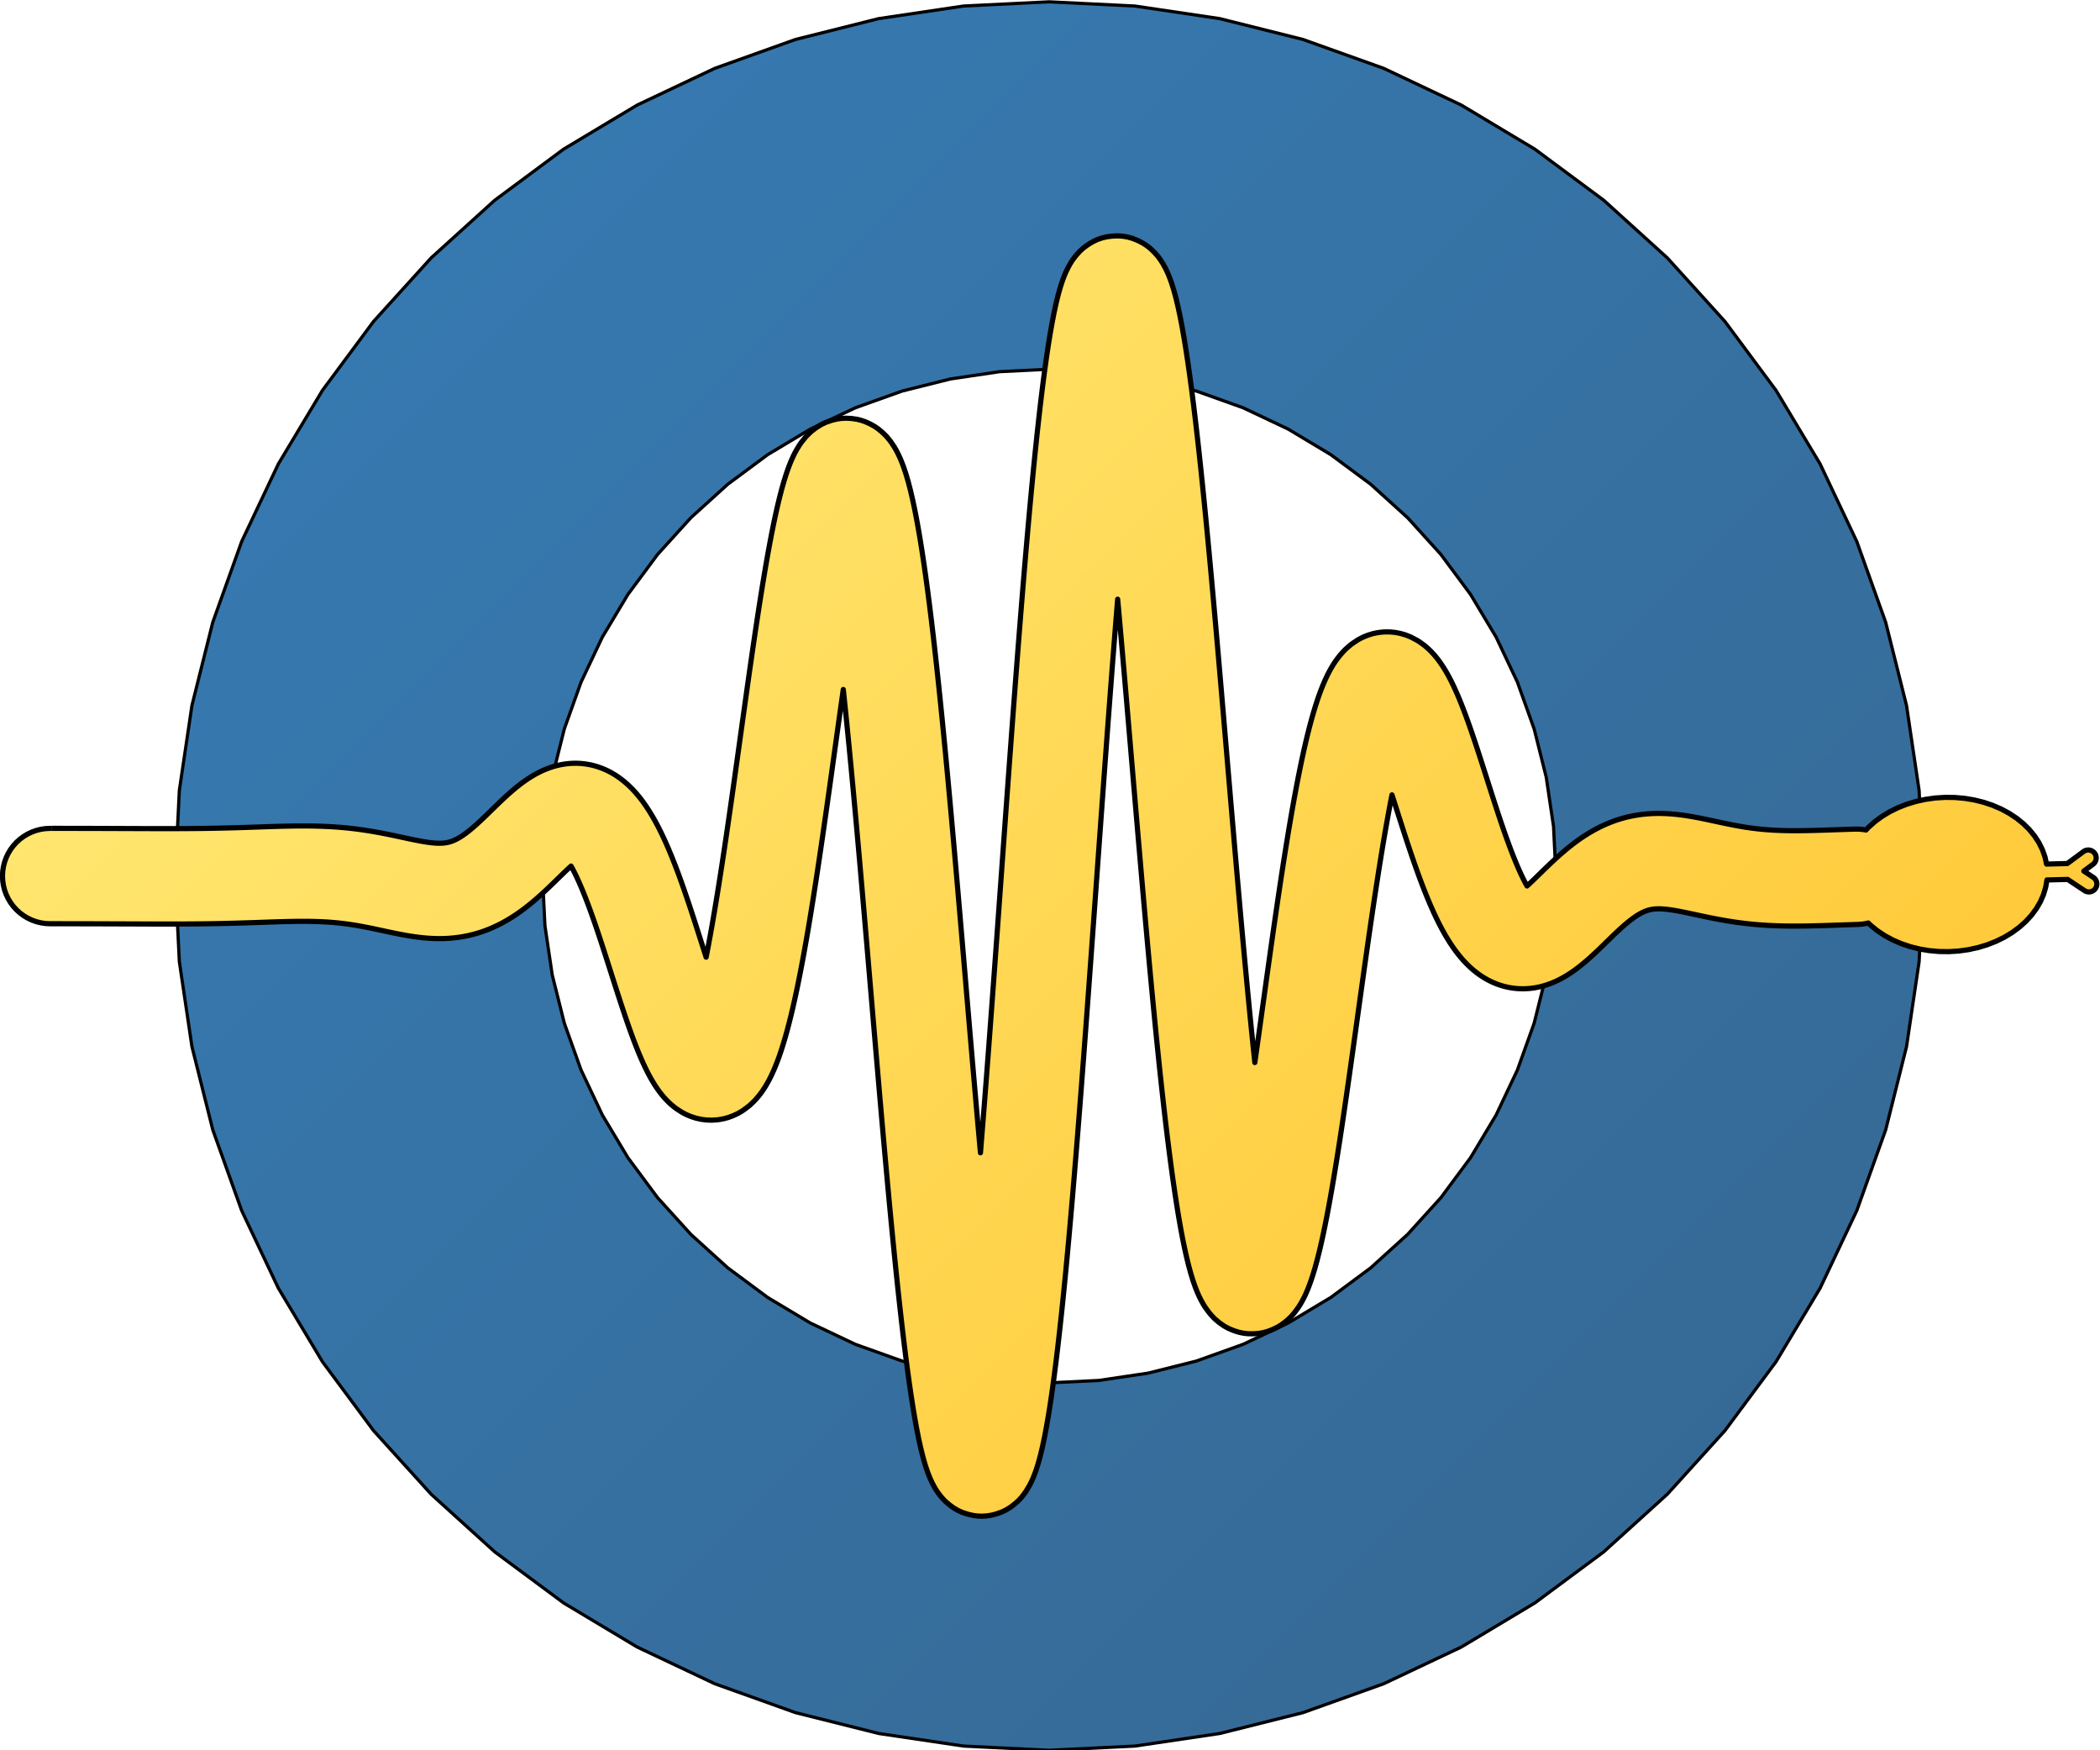 <?xml version="1.0" encoding="UTF-8" standalone="no"?>
<!-- Created with matplotlib (https://matplotlib.org/) -->

<svg
   xmlns:dc="http://purl.org/dc/elements/1.1/"
   xmlns:cc="http://creativecommons.org/ns#"
   xmlns:rdf="http://www.w3.org/1999/02/22-rdf-syntax-ns#"
   xmlns:svg="http://www.w3.org/2000/svg"
   xmlns="http://www.w3.org/2000/svg"
   xmlns:xlink="http://www.w3.org/1999/xlink"
   xmlns:sodipodi="http://sodipodi.sourceforge.net/DTD/sodipodi-0.dtd"
   xmlns:inkscape="http://www.inkscape.org/namespaces/inkscape"
   height="210"
   version="1.1"
   viewBox="0 0 189 157.5"
   width="252"
   id="svg22"
   sodipodi:docname="pymedphys.svg"
   inkscape:version="0.92.4 (5da689c313, 2019-01-14)"
   inkscape:export-filename="/home/simon/git/pymedphys/docs/logos/pymedphys.png"
   inkscape:export-xdpi="82"
   inkscape:export-ydpi="82">
  <sodipodi:namedview
     pagecolor="#ffffff"
     bordercolor="#666666"
     borderopacity="1"
     objecttolerance="10"
     gridtolerance="10"
     guidetolerance="10"
     inkscape:pageopacity="0"
     inkscape:pageshadow="2"
     inkscape:window-width="1850"
     inkscape:window-height="1016"
     id="namedview24"
     showgrid="false"
     inkscape:zoom="1.8101934"
     inkscape:cx="-4.2978447"
     inkscape:cy="98.256307"
     inkscape:window-x="1990"
     inkscape:window-y="27"
     inkscape:window-maximized="1"
     inkscape:current-layer="svg22"
     fit-margin-top="0"
     fit-margin-left="0"
     fit-margin-right="0"
     fit-margin-bottom="0"
     units="px" />
  <defs
     id="defs4"
     style="stroke-linecap:butt;stroke-linejoin:round">
    <style
       type="text/css"
       id="style2">
*{stroke-linecap:butt;stroke-linejoin:round;}
  </style>
    <linearGradient
       inkscape:collect="always"
       xlink:href="#PythonYellow"
       id="linearGradient4831"
       x1="166.653"
       y1="166.851"
       x2="552.951"
       y2="553.149"
       gradientUnits="userSpaceOnUse" />
    <linearGradient
       inkscape:collect="always"
       id="PythonYellow">
      <stop
         style="stop-color:#ffe873;stop-opacity:1"
         offset="0"
         id="stop4825" />
      <stop
         style="stop-color:#ffc836;stop-opacity:1"
         offset="1"
         id="stop4827" />
    </linearGradient>
    <clipPath
       id="pdb687ec1ed-3"
       style="stroke-linecap:butt;stroke-linejoin:round">
      <rect
         height="720"
         width="720"
         x="0"
         y="0"
         id="rect17-6"
         style="stroke-linecap:butt;stroke-linejoin:round" />
    </clipPath>
    <linearGradient
       inkscape:collect="always"
       xlink:href="#PythonBlue"
       id="linearGradient34"
       x1="166.653"
       y1="166.851"
       x2="552.951"
       y2="553.149"
       gradientUnits="userSpaceOnUse" />
    <linearGradient
       inkscape:collect="always"
       id="PythonBlue">
      <stop
         style="stop-color:#3679b0;stop-opacity:1"
         offset="0"
         id="stop28" />
      <stop
         style="stop-color:#366a96;stop-opacity:1"
         offset="1"
         id="stop30" />
    </linearGradient>
    <clipPath
       id="clipPath854"
       style="stroke-linecap:butt;stroke-linejoin:round">
      <rect
         height="720"
         width="720"
         x="0"
         y="0"
         id="rect852"
         style="stroke-linecap:butt;stroke-linejoin:round" />
    </clipPath>
  </defs>
  <defs
     id="defs20">
    <clipPath
       id="pdb687ec1ed"
       style="stroke-linecap:butt;stroke-linejoin:round">
      <rect
         height="720"
         width="720"
         x="0"
         y="0"
         id="rect17"
         style="stroke-linecap:butt;stroke-linejoin:round" />
    </clipPath>
  </defs>
  <path
     transform="matrix(0.288,0,0,0.288,-9.192,-24.848)"
     clip-path="url(#pdb687ec1ed-3)"
     d="m 632.955,360 -1.315,26.774 -3.933,26.516 -6.513,26.003 -9.031,25.239 -11.461,24.232 -13.781,22.992 -15.968,21.531 -18.002,19.862 -19.862,18.002 -21.531,15.968 -22.992,13.781 -24.232,11.461 -25.239,9.031 -26.003,6.513 -26.516,3.933 -26.774,1.315 -26.774,-1.315 -26.516,-3.933 -26.003,-6.513 L 255.271,612.361 231.038,600.9 208.046,587.119 186.515,571.15 166.653,553.149 148.651,533.287 132.683,511.756 118.902,488.764 107.441,464.531 98.41,439.292 91.897,413.29 87.964,386.774 86.648,360 l 1.315,-26.774 3.933,-26.516 6.513,-26.003 9.031,-25.239 11.461,-24.232 13.781,-22.992 15.968,-21.531 18.002,-19.862 19.862,-18.002 21.531,-15.968 22.992,-13.781 24.232,-11.461 25.239,-9.031 26.003,-6.513 26.516,-3.933 26.774,-1.315 26.774,1.315 26.516,3.933 26.003,6.513 25.239,9.031 24.232,11.461 22.992,13.781 21.531,15.968 19.862,18.002 18.002,19.862 15.968,21.531 13.781,22.992 11.461,24.232 9.031,25.239 6.513,26.003 3.933,26.516 L 632.955,360 v 0 m -114.798,0 v 0 l -0.763,-15.522 -2.28,-15.372 -3.776,-15.075 -5.235,-14.632 -6.644,-14.048 -7.989,-13.329 -9.257,-12.482 -10.436,-11.515 -11.515,-10.436 -12.482,-9.257 -13.329,-7.989 -14.048,-6.644 -14.632,-5.235 -15.075,-3.776 -15.372,-2.28 -15.522,-0.763 -15.522,0.763 -15.372,2.28 -15.075,3.776 -14.632,5.235 -14.048,6.644 -13.329,7.989 -12.482,9.257 -11.515,10.436 -10.436,11.515 -9.257,12.482 -7.989,13.329 -6.644,14.048 -5.235,14.632 -3.776,15.075 -2.28,15.372 -0.763,15.522 0.763,15.522 2.28,15.372 3.776,15.075 5.235,14.632 6.644,14.048 7.989,13.329 9.257,12.482 10.436,11.515 11.515,10.436 12.482,9.257 13.329,7.989 14.048,6.644 14.632,5.235 15.075,3.776 15.372,2.28 15.522,0.763 15.522,-0.763 15.372,-2.28 15.075,-3.776 14.632,-5.235 14.048,-6.644 13.329,-7.989 12.482,-9.257 11.515,-10.436 10.436,-11.515 9.257,-12.482 7.989,-13.329 6.644,-14.048 5.235,-14.632 3.776,-15.075 2.28,-15.372 L 518.158,360"
     style="fill:url(#linearGradient34);fill-opacity:1;stroke:#000000;stroke-linecap:butt;stroke-linejoin:miter"
     id="path9"
     inkscape:connector-curvature="0" />
  <path
     transform="matrix(0.288,0,0,0.288,-9.192,-24.848)"
     clip-path="url(#pdb687ec1ed-3)"
     d="m 48.2,345.097 0.566,3.6e-4 0.566,3.9e-4 0.566,4.3e-4 0.566,4.7e-4 0.566,5.1e-4 0.566,5.5e-4 0.566,6e-4 0.566,6.4e-4 0.566,6.9e-4 0.566,7.4e-4 0.566,7.9e-4 0.567,8.4e-4 0.567,8.8e-4 0.567,9.4e-4 0.567,9.9e-4 0.567,10e-4 0.567,0.001 0.567,10e-4 0.567,10e-4 0.567,0.001 0.567,10e-4 0.567,0.001 0.567,10e-4 0.567,10e-4 0.567,0.002 0.567,0.002 0.567,0.002 0.566,0.002 0.566,0.002 0.566,0.002 0.566,0.002 0.566,0.002 0.566,0.002 0.566,0.002 0.566,0.002 0.566,0.002 0.566,0.002 0.566,0.002 0.566,0.002 0.565,0.002 0.565,0.002 0.565,0.002 0.565,0.002 0.565,0.002 0.565,0.002 0.564,0.002 0.564,0.002 0.564,0.002 0.564,0.002 0.564,0.002 0.563,0.002 0.563,0.002 0.563,0.002 0.563,10e-4 0.562,10e-4 0.562,0.001 0.562,10e-4 0.561,0.001 0.561,8.5e-4 0.561,6.9e-4 0.56,5.2e-4 0.56,3.4e-4 0.56,1.4e-4 0.559,-7e-5 0.559,-2.9e-4 0.559,-5.2e-4 0.558,-7.8e-4 0.558,-0.001 0.558,-10e-4 0.557,-0.002 0.557,-0.002 0.557,-0.002 0.556,-0.003 0.556,-0.003 0.556,-0.003 0.555,-0.004 0.555,-0.004 0.555,-0.004 0.554,-0.005 0.554,-0.005 0.554,-0.006 0.554,-0.006 0.553,-0.006 0.553,-0.007 0.553,-0.007 0.553,-0.008 0.552,-0.008 0.552,-0.009 0.552,-0.009 0.552,-0.01 0.552,-0.01 0.552,-0.011 0.552,-0.011 0.552,-0.012 0.552,-0.012 0.552,-0.013 0.553,-0.013 0.553,-0.013 0.553,-0.014 0.553,-0.014 0.554,-0.015 0.554,-0.015 0.555,-0.016 0.555,-0.016 0.556,-0.017 0.556,-0.017 0.557,-0.017 0.558,-0.018 0.559,-0.018 0.559,-0.018 0.56,-0.018 0.561,-0.018 0.562,-0.019 0.564,-0.019 0.565,-0.019 0.565,-0.019 0.567,-0.019 0.568,-0.019 0.569,-0.019 0.571,-0.019 0.573,-0.018 0.574,-0.018 0.576,-0.018 0.578,-0.017 0.579,-0.017 0.016,-4.5e-4 0.565,-0.016 0.018,-4.9e-4 0.565,-0.015 0.02,-5.2e-4 0.565,-0.014 0.022,-5.4e-4 0.565,-0.013 0.024,-5.5e-4 0.565,-0.013 0.026,-5.6e-4 0.565,-0.011 0.028,-5.5e-4 0.565,-0.011 0.031,-5.3e-4 0.565,-0.009 0.033,-5e-4 0.565,-0.008 0.035,-4.6e-4 0.565,-0.007 0.037,-4e-4 0.565,-0.005 0.04,-3.3e-4 0.565,-0.004 0.042,-2.3e-4 0.565,-0.002 0.044,-10e-5 0.565,-5.3e-4 0.047,3e-5 0.565,10e-4 0.049,1.8e-4 0.565,0.003 0.051,3.7e-4 0.565,0.005 0.054,5.8e-4 0.565,0.007 0.056,8.2e-4 0.565,0.009 0.058,10e-4 0.565,0.011 0.061,0.001 0.565,0.014 0.063,0.002 0.565,0.016 0.065,0.002 0.565,0.019 0.067,0.002 0.565,0.021 0.069,0.003 0.565,0.024 0.071,0.003 0.565,0.026 0.073,0.004 0.565,0.029 0.075,0.004 0.565,0.032 0.076,0.005 0.565,0.035 0.078,0.005 0.565,0.038 0.079,0.006 0.565,0.041 0.08,0.006 0.565,0.044 0.081,0.007 0.565,0.047 0.082,0.007 0.565,0.05 0.083,0.008 0.565,0.053 0.084,0.008 0.565,0.057 0.084,0.009 0.565,0.06 0.084,0.009 0.565,0.063 0.084,0.01 0.565,0.067 0.084,0.01 0.565,0.07 0.084,0.011 0.565,0.073 0.083,0.011 0.565,0.076 0.082,0.011 0.565,0.08 0.081,0.012 0.565,0.083 0.08,0.012 0.565,0.086 0.078,0.012 0.565,0.089 0.076,0.012 0.565,0.092 0.074,0.012 0.565,0.095 0.072,0.012 0.565,0.098 0.069,0.012 0.565,0.1 0.066,0.012 0.565,0.103 0.063,0.012 0.565,0.105 0.059,0.011 0.565,0.108 0.056,0.011 0.565,0.11 0.052,0.01 0.565,0.112 0.047,0.009 0.565,0.114 0.043,0.009 0.565,0.116 0.038,0.008 0.565,0.117 0.033,0.007 0.565,0.119 0.027,0.006 0.565,0.12 0.021,0.005 0.565,0.121 0.015,0.003 0.565,0.121 0.574,0.123 0.565,0.122 0.557,0.12 0.55,0.118 0.542,0.115 0.534,0.113 0.526,0.109 0.517,0.106 0.508,0.102 0.499,0.098 0.489,0.094 0.479,0.089 0.469,0.084 0.459,0.079 0.448,0.074 0.437,0.068 0.426,0.063 0.415,0.057 0.403,0.051 0.391,0.045 0.379,0.039 0.367,0.033 0.355,0.027 0.343,0.021 0.331,0.015 0.32,0.009 0.308,0.004 0.297,-0.002 0.286,-0.007 0.276,-0.012 0.267,-0.017 0.258,-0.021 0.25,-0.026 0.243,-0.031 0.238,-0.035 0.233,-0.04 0.229,-0.045 0.227,-0.05 0.226,-0.055 0.226,-0.061 0.227,-0.067 0.23,-0.074 0.234,-0.081 0.239,-0.089 0.245,-0.098 0.253,-0.108 0.261,-0.118 0.27,-0.13 0.279,-0.142 0.289,-0.155 0.3,-0.169 0.311,-0.183 0.323,-0.198 0.334,-0.214 0.346,-0.231 0.358,-0.248 0.37,-0.265 0.382,-0.283 0.393,-0.3 0.405,-0.318 0.416,-0.336 0.427,-0.354 0.438,-0.372 0.449,-0.39 0.46,-0.407 0.47,-0.424 0.481,-0.441 0.491,-0.457 0.502,-0.472 0.512,-0.487 0.522,-0.502 0.533,-0.515 0.543,-0.528 0.554,-0.54 0.563,-0.549 0.571,-0.557 0.018,-0.017 0.565,-0.549 0.03,-0.029 0.565,-0.546 0.043,-0.042 0.565,-0.542 0.057,-0.054 0.565,-0.536 0.072,-0.068 0.565,-0.529 0.088,-0.081 0.565,-0.52 0.105,-0.096 0.565,-0.511 0.124,-0.11 0.565,-0.499 0.144,-0.126 0.565,-0.486 0.167,-0.141 0.565,-0.472 0.192,-0.158 0.565,-0.456 0.22,-0.174 0.565,-0.439 0.25,-0.19 0.565,-0.42 0.285,-0.207 0.565,-0.4 0.323,-0.222 0.565,-0.378 0.366,-0.237 0.565,-0.355 0.413,-0.25 0.565,-0.33 0.466,-0.261 0.565,-0.303 0.524,-0.267 0.565,-0.275 0.586,-0.27 0.565,-0.245 0.654,-0.265 0.565,-0.214 0.724,-0.253 0.565,-0.181 0.797,-0.231 0.565,-0.147 0.869,-0.199 0.565,-0.112 0.937,-0.154 0.565,-0.075 0.997,-0.098 0.565,-0.036 1.045,-0.03 0.565,0.004 1.077,0.046 0.565,0.044 1.091,0.127 0.565,0.087 1.084,0.208 0.565,0.13 1.057,0.285 0.565,0.175 1.011,0.353 0.565,0.22 0.952,0.41 0.565,0.267 0.881,0.453 0.565,0.315 0.805,0.482 0.565,0.363 0.728,0.498 0.565,0.412 0.651,0.503 0.565,0.462 0.579,0.498 0.565,0.513 0.511,0.486 0.565,0.564 0.45,0.469 0.565,0.615 0.395,0.447 0.565,0.667 0.346,0.424 0.565,0.719 0.303,0.4 0.565,0.771 0.266,0.375 0.565,0.823 0.233,0.35 0.565,0.875 0.205,0.326 0.565,0.926 0.18,0.303 0.565,0.978 0.159,0.282 0.565,1.029 0.14,0.261 0.565,1.079 0.124,0.242 0.565,1.129 0.11,0.223 0.565,1.177 0.097,0.206 0.565,1.225 0.086,0.191 0.565,1.272 0.077,0.176 0.565,1.317 0.068,0.162 0.565,1.361 0.061,0.149 0.565,1.403 0.054,0.136 0.565,1.444 0.048,0.125 0.565,1.483 0.043,0.114 0.565,1.521 0.038,0.103 0.565,1.556 0.034,0.094 0.565,1.589 0.03,0.084 0.565,1.619 0.026,0.075 0.565,1.648 0.023,0.067 0.565,1.673 0.019,0.058 0.565,1.696 0.017,0.05 0.565,1.716 0.014,0.042 0.565,1.734 0.011,0.034 0.565,1.748 0.008,0.026 0.565,1.759 0.006,0.018 0.565,1.767 0.568,1.781 0.565,1.771 0.562,1.759 0.336,1.048 0.239,-1.206 0.546,-2.86 0.549,-2.975 0.551,-3.086 0.553,-3.191 0.554,-3.291 0.556,-3.386 0.557,-3.476 0.558,-3.56 0.559,-3.638 0.56,-3.71 0.56,-3.776 0.561,-3.835 0.562,-3.888 0.562,-3.934 0.563,-3.973 0.563,-4.005 0.564,-4.03 0.565,-4.047 0.565,-4.056 0.565,-4.057 0.566,-4.052 0.566,-4.038 0.567,-4.017 0.002,-0.017 0.565,-3.971 0.003,-0.022 0.565,-3.929 0.004,-0.027 0.565,-3.879 0.005,-0.032 0.565,-3.821 0.006,-0.038 0.565,-3.754 0.007,-0.044 0.565,-3.68 0.008,-0.051 0.565,-3.597 0.009,-0.059 0.565,-3.506 0.011,-0.067 0.565,-3.406 0.013,-0.077 0.565,-3.299 0.015,-0.089 0.565,-3.183 0.018,-0.102 0.565,-3.06 0.022,-0.117 0.565,-2.928 0.027,-0.135 0.565,-2.79 0.033,-0.157 0.565,-2.643 0.04,-0.183 0.565,-2.49 0.051,-0.215 0.565,-2.329 0.064,-0.256 0.565,-2.161 0.084,-0.307 0.565,-1.987 0.111,-0.373 0.565,-1.807 0.152,-0.46 0.565,-1.62 0.215,-0.577 0.565,-1.427 0.316,-0.739 0.565,-1.229 0.487,-0.965 0.565,-1.026 0.793,-1.281 0.565,-0.818 1.368,-1.698 0.565,-0.605 1.168,-1.121 1.282,-0.988 0.565,-0.389 1.326,-0.813 1.404,-0.67 1.466,-0.52 0.565,-0.168 1.402,-0.344 1.428,-0.206 1.442,-0.067 1.441,0.072 0.565,0.056 1.346,0.196 1.323,0.318 1.288,0.437 1.243,0.553 0.565,0.283 1.18,0.659 1.116,0.764 1.042,0.862 0.565,0.512 0.975,0.97 0.882,1.056 0.565,0.744 1.034,1.554 0.565,0.977 0.605,1.162 0.565,1.212 0.376,0.878 0.565,1.447 0.246,0.677 0.565,1.683 0.168,0.533 0.565,1.919 0.119,0.428 0.565,2.154 0.087,0.35 0.565,2.388 0.066,0.29 0.565,2.62 0.051,0.244 0.565,2.85 0.04,0.207 0.565,3.078 0.032,0.178 0.565,3.303 0.025,0.154 0.565,3.524 0.021,0.134 0.565,3.742 0.017,0.117 0.565,3.955 0.014,0.103 0.565,4.163 0.012,0.091 0.565,4.365 0.01,0.081 0.565,4.562 0.009,0.072 0.565,4.753 0.008,0.065 0.565,4.936 0.006,0.058 0.565,5.113 0.006,0.052 0.565,5.282 0.005,0.046 0.565,5.443 0.004,0.042 0.565,5.595 0.004,0.037 0.565,5.739 0.003,0.033 0.565,5.873 0.003,0.029 0.565,5.998 0.002,0.026 0.565,6.113 0.002,0.023 0.565,6.218 0.002,0.02 0.565,6.312 0.002,0.017 0.565,6.396 0.566,6.482 0.566,6.541 0.566,6.588 0.566,6.623 0.566,6.646 0.565,6.658 0.565,6.656 0.565,6.642 0.565,6.616 0.565,6.578 0.564,6.527 0.564,6.464 0.564,6.387 0.563,6.298 0.085,0.935 0.181,-2.202 0.563,-6.998 0.563,-7.144 0.564,-7.277 0.564,-7.396 0.564,-7.502 0.564,-7.594 0.564,-7.672 0.565,-7.736 0.565,-7.785 0.565,-7.821 0.565,-7.842 0.565,-7.848 0.565,-7.84 0.565,-7.818 0.566,-7.782 0.566,-7.731 0.566,-7.667 0.566,-7.589 0.566,-7.497 10e-4,-0.016 0.565,-7.375 0.001,-0.019 0.565,-7.253 0.002,-0.022 0.565,-7.119 0.002,-0.025 0.565,-6.972 0.002,-0.028 0.565,-6.812 0.003,-0.032 0.565,-6.64 0.003,-0.036 0.565,-6.456 0.004,-0.04 0.565,-6.26 0.004,-0.045 0.565,-6.054 0.005,-0.051 0.565,-5.837 0.006,-0.058 0.565,-5.609 0.007,-0.065 0.565,-5.372 0.008,-0.074 0.565,-5.126 0.01,-0.084 0.565,-4.871 0.011,-0.097 0.565,-4.607 0.014,-0.112 0.565,-4.336 0.018,-0.13 0.565,-4.058 0.022,-0.152 0.565,-3.773 0.028,-0.18 0.565,-3.482 0.037,-0.216 0.565,-3.185 0.049,-0.262 0.565,-2.884 0.067,-0.325 0.565,-2.579 0.096,-0.411 0.565,-2.27 0.143,-0.533 0.565,-1.957 0.226,-0.714 0.565,-1.643 0.382,-0.993 0.565,-1.327 0.708,-1.44 0.565,-1.009 0.685,-1.107 0.779,-1.043 0.565,-0.691 1.005,-1.11 1.111,-1.003 1.206,-0.887 0.565,-0.373 1.241,-0.736 1.307,-0.613 1.36,-0.484 1.4,-0.35 1.428,-0.212 0.565,-0.056 1.576,-0.073 1.575,0.094 1.556,0.26 1.52,0.423 1.467,0.582 0.565,0.26 1.199,0.618 1.138,0.723 1.068,0.823 0.989,0.916 0.565,0.573 1.036,1.168 0.908,1.27 0.565,0.885 0.909,1.642 0.565,1.193 0.475,1.118 0.565,1.497 0.274,0.792 0.565,1.797 0.171,0.584 0.565,2.093 0.113,0.446 0.565,2.382 0.079,0.35 0.565,2.666 0.057,0.28 0.565,2.944 0.042,0.229 0.565,3.214 0.032,0.19 0.565,3.477 0.025,0.16 0.565,3.732 0.02,0.135 0.565,3.979 0.016,0.116 0.565,4.216 0.013,0.1 0.565,4.445 0.011,0.087 0.565,4.664 0.009,0.076 0.565,4.873 0.008,0.066 0.565,5.071 0.006,0.058 0.565,5.259 0.005,0.051 0.565,5.436 0.005,0.045 0.565,5.602 0.004,0.04 0.565,5.756 0.003,0.035 0.565,5.899 0.003,0.03 0.565,6.029 0.002,0.027 0.565,6.148 0.002,0.023 0.565,6.254 0.002,0.02 0.565,6.348 10e-4,0.017 0.565,6.43 0.566,6.513 0.566,6.567 0.566,6.608 0.566,6.637 0.566,6.654 0.565,6.658 0.565,6.65 0.565,6.63 0.565,6.598 0.564,6.554 0.564,6.498 0.564,6.43 0.564,6.352 0.563,6.262 0.563,6.161 0.563,6.05 0.562,5.928 0.562,5.796 0.562,5.655 0.561,5.504 0.511,4.873 0.437,-3.077 0.563,-4 0.564,-4.027 0.564,-4.046 0.565,-4.056 0.565,-4.057 0.566,-4.052 0.566,-4.04 0.567,-4.021 0.002,-0.016 0.565,-3.978 0.003,-0.02 0.565,-3.941 0.003,-0.024 0.565,-3.896 0.004,-0.028 0.565,-3.845 0.005,-0.032 0.565,-3.788 0.005,-0.036 0.565,-3.725 0.006,-0.041 0.565,-3.656 0.007,-0.046 0.565,-3.581 0.008,-0.052 0.565,-3.501 0.009,-0.058 0.565,-3.415 0.011,-0.064 0.565,-3.325 0.012,-0.071 0.565,-3.231 0.014,-0.079 0.565,-3.132 0.016,-0.087 0.565,-3.029 0.018,-0.096 0.565,-2.922 0.021,-0.107 0.565,-2.812 0.024,-0.118 0.565,-2.698 0.028,-0.131 0.565,-2.582 0.033,-0.146 0.565,-2.463 0.038,-0.163 0.565,-2.342 0.045,-0.182 0.565,-2.219 0.054,-0.205 0.565,-2.094 0.064,-0.231 0.565,-1.968 0.077,-0.261 0.565,-1.841 0.094,-0.296 0.565,-1.712 0.116,-0.338 0.565,-1.583 0.145,-0.388 0.565,-1.454 0.183,-0.448 0.565,-1.325 0.234,-0.52 0.565,-1.196 0.303,-0.606 0.565,-1.068 0.399,-0.707 0.565,-0.94 0.534,-0.826 0.565,-0.813 0.725,-0.958 0.565,-0.688 0.991,-1.091 0.565,-0.563 1.354,-1.195 0.565,-0.441 1.819,-1.215 0.565,-0.32 1.145,-0.585 1.192,-0.484 0.565,-0.202 1.374,-0.417 1.407,-0.283 0.565,-0.085 1.483,-0.149 1.491,1.7e-4 0.565,0.028 1.422,0.14 1.402,0.276 0.565,0.14 1.224,0.359 1.189,0.462 0.565,0.248 1.913,1.011 0.565,0.353 1.453,1.034 0.565,0.456 1.085,0.966 0.565,0.555 0.81,0.86 0.565,0.65 0.61,0.749 0.565,0.743 0.465,0.646 0.565,0.831 0.359,0.554 0.565,0.916 0.282,0.476 0.565,0.997 0.224,0.41 0.565,1.074 0.18,0.354 0.565,1.148 0.147,0.307 0.565,1.217 0.12,0.266 0.565,1.282 0.1,0.232 0.565,1.343 0.083,0.202 0.565,1.4 0.07,0.176 0.565,1.453 0.059,0.153 0.565,1.502 0.049,0.133 0.565,1.546 0.042,0.116 0.565,1.587 0.035,0.1 0.565,1.623 0.029,0.085 0.565,1.655 0.025,0.072 0.565,1.684 0.02,0.06 0.565,1.708 0.016,0.05 0.565,1.728 0.013,0.039 0.565,1.744 0.01,0.029 0.565,1.757 0.007,0.02 0.565,1.766 0.569,1.782 0.565,1.773 0.562,1.761 0.56,1.747 0.557,1.731 0.555,1.711 0.552,1.687 0.549,1.661 0.546,1.632 0.543,1.6 0.54,1.565 0.536,1.526 0.532,1.486 0.528,1.442 0.523,1.396 0.518,1.347 0.512,1.296 0.506,1.243 0.498,1.187 0.49,1.128 0.48,1.068 0.47,1.005 0.458,0.94 0.444,0.873 0.428,0.804 0.289,0.518 0.294,-0.267 0.475,-0.44 0.491,-0.462 0.506,-0.481 0.52,-0.5 0.533,-0.516 0.545,-0.531 0.557,-0.544 0.564,-0.55 0.574,-0.559 0.02,-0.019 0.565,-0.548 0.031,-0.03 0.565,-0.545 0.041,-0.04 0.565,-0.541 0.052,-0.049 0.565,-0.536 0.062,-0.058 0.565,-0.53 0.072,-0.067 0.565,-0.523 0.083,-0.076 0.565,-0.515 0.093,-0.084 0.565,-0.506 0.104,-0.092 0.565,-0.497 0.114,-0.1 0.565,-0.487 0.125,-0.107 0.565,-0.476 0.136,-0.113 0.565,-0.465 0.147,-0.12 0.565,-0.453 0.159,-0.125 0.565,-0.44 0.17,-0.131 0.565,-0.427 0.182,-0.135 0.565,-0.414 0.194,-0.139 0.565,-0.4 0.205,-0.143 0.565,-0.386 0.217,-0.146 0.565,-0.372 0.229,-0.148 0.565,-0.357 0.241,-0.149 0.565,-0.342 0.252,-0.149 0.565,-0.327 0.263,-0.149 0.565,-0.312 0.274,-0.148 0.565,-0.297 0.284,-0.146 0.565,-0.282 0.294,-0.143 0.565,-0.266 0.303,-0.139 0.565,-0.251 0.311,-0.134 0.565,-0.236 0.319,-0.129 0.565,-0.221 0.325,-0.123 0.565,-0.206 0.331,-0.116 0.565,-0.191 0.335,-0.108 0.565,-0.176 0.338,-0.101 0.565,-0.161 0.339,-0.092 0.565,-0.147 0.34,-0.084 0.565,-0.133 0.339,-0.075 0.565,-0.119 0.337,-0.067 0.565,-0.106 0.333,-0.058 0.565,-0.092 0.329,-0.05 0.565,-0.08 0.323,-0.042 0.565,-0.067 0.316,-0.034 0.565,-0.055 0.308,-0.027 0.565,-0.043 0.3,-0.02 0.565,-0.031 0.291,-0.013 0.565,-0.02 0.281,-0.007 0.565,-0.01 0.27,-0.002 0.565,5.4e-4 0.259,0.002 0.565,0.01 0.248,0.007 0.565,0.02 0.236,0.01 0.565,0.029 0.224,0.013 0.565,0.037 0.212,0.015 0.565,0.045 0.2,0.017 0.565,0.053 0.188,0.019 0.565,0.06 0.176,0.02 0.565,0.067 0.164,0.02 0.565,0.073 0.153,0.021 0.565,0.079 0.141,0.021 0.565,0.085 0.13,0.02 0.565,0.09 0.119,0.019 0.565,0.095 0.108,0.018 0.565,0.099 0.098,0.017 0.565,0.103 0.087,0.016 0.565,0.106 0.077,0.015 0.565,0.109 0.068,0.013 0.565,0.112 0.059,0.012 0.565,0.115 0.05,0.01 0.565,0.117 0.041,0.008 0.565,0.118 0.033,0.007 0.565,0.12 0.025,0.005 0.565,0.121 0.017,0.004 0.565,0.121 0.574,0.124 0.565,0.122 0.557,0.12 0.551,0.118 0.545,0.116 0.539,0.114 0.533,0.112 0.528,0.109 0.523,0.107 0.519,0.104 0.514,0.101 0.51,0.099 0.506,0.096 0.503,0.093 0.5,0.09 0.497,0.087 0.494,0.085 0.492,0.082 0.489,0.079 0.487,0.076 0.486,0.073 0.484,0.07 0.483,0.067 0.482,0.064 0.482,0.061 0.481,0.059 0.481,0.056 0.481,0.053 0.481,0.05 0.481,0.047 0.482,0.045 0.483,0.042 0.484,0.04 0.485,0.037 0.486,0.034 0.487,0.032 0.489,0.029 0.49,0.027 0.492,0.025 0.494,0.022 0.496,0.02 0.498,0.018 0.5,0.016 0.502,0.014 0.504,0.012 0.506,0.01 0.509,0.008 0.511,0.006 0.513,0.004 0.516,0.002 0.518,5.9e-4 0.52,-10e-4 0.523,-0.003 0.525,-0.004 0.527,-0.005 0.53,-0.007 0.532,-0.008 0.534,-0.009 0.536,-0.01 0.539,-0.011 0.541,-0.012 0.543,-0.013 0.545,-0.014 0.547,-0.015 0.549,-0.015 0.551,-0.016 0.553,-0.017 0.554,-0.017 0.556,-0.018 0.558,-0.018 0.559,-0.018 0.561,-0.018 0.562,-0.019 0.564,-0.019 0.565,-0.019 0.565,-0.019 0.567,-0.019 0.568,-0.019 0.569,-0.019 0.57,-0.019 0.571,-0.018 0.572,-0.018 0.573,-0.018 0.573,-0.018 0.574,-0.017 1.462,0.028 1.452,0.171 0.411,0.09 0.719,-0.785 2.021,-1.804 2.238,-1.645 2.434,-1.471 2.607,-1.282 2.754,-1.081 2.875,-0.869 2.968,-0.649 3.033,-0.423 3.068,-0.193 3.074,0.039 3.05,0.271 2.997,0.5 2.915,0.724 2.805,0.942 2.668,1.15 2.505,1.347 2.318,1.531 2.109,1.701 1.879,1.854 1.632,1.989 1.368,2.105 1.092,2.201 0.805,2.275 0.485,2.217 0.172,-0.013 6.31,-0.158 5.078,-3.749 0.203,-0.135 0.215,-0.114 0.225,-0.093 0.233,-0.07 0.239,-0.047 0.243,-0.023 0.244,5.4e-4 0.242,0.024 0.239,0.048 0.233,0.071 0.225,0.094 0.215,0.115 0.202,0.136 0.188,0.155 0.172,0.173 0.154,0.189 0.135,0.203 0.114,0.215 0.093,0.225 0.07,0.233 0.047,0.239 0.023,0.243 -5.3e-4,0.244 -0.024,0.242 -0.048,0.239 -0.071,0.233 -0.094,0.225 -0.115,0.215 -0.136,0.202 -0.155,0.188 -0.173,0.172 -0.189,0.154 -2.855,2.108 2.957,1.962 0.196,0.145 0.181,0.163 0.164,0.18 0.146,0.195 0.126,0.209 0.105,0.22 0.083,0.229 0.06,0.236 0.036,0.241 0.013,0.243 -0.011,0.243 -0.035,0.241 -0.058,0.237 -0.081,0.23 -0.103,0.221 -0.125,0.209 -0.145,0.196 -0.163,0.181 -0.18,0.164 -0.195,0.146 -0.209,0.126 -0.22,0.105 -0.229,0.083 -0.236,0.06 -0.241,0.036 -0.243,0.013 -0.243,-0.011 -0.241,-0.035 -0.237,-0.058 -0.23,-0.081 -0.221,-0.103 -0.209,-0.125 -5.26,-3.49 -6.31,0.158 -0.173,-0.004 -0.374,2.238 -0.69,2.313 -0.98,2.253 -1.261,2.171 -1.53,2.068 -1.784,1.946 -2.021,1.804 -2.238,1.645 -2.434,1.471 -2.607,1.282 -2.754,1.081 -2.875,0.869 -2.968,0.649 -3.033,0.423 -3.068,0.193 -3.074,-0.039 -3.05,-0.271 -2.997,-0.5 -2.915,-0.724 -2.805,-0.941 -2.668,-1.15 -2.505,-1.347 -2.318,-1.531 -2.109,-1.701 -0.755,-0.744 -0.262,0.074 -1.439,0.258 -1.458,0.116 -0.561,0.017 -0.557,0.017 -0.557,0.017 -0.558,0.018 -0.559,0.018 -0.56,0.018 -0.561,0.018 -0.562,0.019 -0.563,0.019 -0.564,0.019 -0.565,0.019 -0.566,0.019 -0.568,0.019 -0.569,0.019 -0.57,0.019 -0.572,0.018 -0.574,0.018 -0.575,0.018 -0.577,0.017 -0.579,0.017 -0.015,4.4e-4 -0.565,0.016 -0.017,4.8e-4 -0.565,0.015 -0.019,5.1e-4 -0.565,0.015 -0.021,5.3e-4 -0.565,0.014 -0.023,5.5e-4 -0.565,0.013 -0.025,5.6e-4 -0.565,0.012 -0.028,5.5e-4 -0.565,0.011 -0.03,5.4e-4 -0.565,0.01 -0.032,5.2e-4 -0.565,0.008 -0.034,4.8e-4 -0.565,0.007 -0.037,4.2e-4 -0.565,0.006 -0.039,3.5e-4 -0.565,0.004 -0.041,2.6e-4 -0.565,0.003 -0.044,1.5e-4 -0.565,10e-4 -0.046,2e-5 -0.565,-6.3e-4 -0.048,-1.3e-4 -0.565,-0.002 -0.051,-3.1e-4 -0.565,-0.004 -0.053,-5.1e-4 -0.565,-0.006 -0.055,-7.3e-4 -0.565,-0.009 -0.058,-9.7e-4 -0.565,-0.011 -0.06,-10e-4 -0.565,-0.013 -0.062,-0.002 -0.565,-0.015 -0.064,-0.002 -0.565,-0.018 -0.066,-0.002 -0.565,-0.02 -0.068,-0.003 -0.565,-0.023 -0.07,-0.003 -0.565,-0.026 -0.072,-0.003 -0.565,-0.028 -0.074,-0.004 -0.565,-0.031 -0.076,-0.004 -0.565,-0.034 -0.077,-0.005 -0.565,-0.037 -0.079,-0.005 -0.565,-0.04 -0.08,-0.006 -0.565,-0.043 -0.081,-0.006 -0.565,-0.046 -0.082,-0.007 -0.565,-0.049 -0.083,-0.007 -0.565,-0.052 -0.084,-0.008 -0.565,-0.056 -0.084,-0.009 -0.565,-0.059 -0.084,-0.009 -0.565,-0.062 -0.084,-0.01 -0.565,-0.065 -0.084,-0.01 -0.565,-0.069 -0.084,-0.01 -0.565,-0.072 -0.083,-0.011 -0.565,-0.075 -0.083,-0.011 -0.565,-0.078 -0.081,-0.011 -0.565,-0.082 -0.08,-0.012 -0.565,-0.085 -0.079,-0.012 -0.565,-0.088 -0.077,-0.012 -0.565,-0.091 -0.075,-0.012 -0.565,-0.094 -0.072,-0.012 -0.565,-0.097 -0.07,-0.012 -0.565,-0.099 -0.067,-0.012 -0.565,-0.102 -0.064,-0.012 -0.565,-0.105 -0.061,-0.011 -0.565,-0.107 -0.057,-0.011 -0.565,-0.109 -0.053,-0.01 -0.565,-0.111 -0.049,-0.01 -0.565,-0.113 -0.044,-0.009 -0.565,-0.115 -0.04,-0.008 -0.565,-0.117 -0.034,-0.007 -0.565,-0.118 -0.029,-0.006 -0.565,-0.119 -0.023,-0.005 -0.565,-0.12 -0.018,-0.004 -0.565,-0.121 -0.576,-0.124 -0.569,-0.122 -0.559,-0.12 -0.552,-0.118 -0.545,-0.116 -0.537,-0.113 -0.528,-0.111 -0.52,-0.107 -0.511,-0.104 -0.502,-0.1 -0.493,-0.095 -0.483,-0.091 -0.473,-0.086 -0.462,-0.081 -0.452,-0.076 -0.441,-0.07 -0.43,-0.065 -0.418,-0.059 -0.407,-0.053 -0.395,-0.047 -0.383,-0.041 -0.371,-0.035 -0.359,-0.029 -0.347,-0.023 -0.335,-0.017 -0.323,-0.011 -0.312,-0.006 -0.301,-2.8e-4 -0.29,0.005 -0.28,0.01 -0.27,0.015 -0.261,0.02 -0.253,0.025 -0.246,0.029 -0.239,0.034 -0.234,0.038 -0.23,0.043 -0.228,0.048 -0.226,0.053 -0.226,0.059 -0.227,0.065 -0.229,0.071 -0.233,0.079 -0.237,0.086 -0.243,0.095 -0.25,0.104 -0.258,0.115 -0.266,0.126 -0.276,0.138 -0.286,0.15 -0.297,0.164 -0.308,0.178 -0.319,0.193 -0.33,0.209 -0.342,0.225 -0.354,0.242 -0.366,0.259 -0.378,0.277 -0.389,0.294 -0.401,0.312 -0.412,0.33 -0.423,0.348 -0.435,0.366 -0.446,0.384 -0.456,0.401 -0.467,0.418 -0.477,0.435 -0.488,0.451 -0.498,0.467 -0.509,0.482 -0.519,0.497 -0.529,0.511 -0.54,0.524 -0.551,0.536 -0.561,0.547 -0.567,0.553 -0.014,0.013 -0.565,0.55 -0.026,0.025 -0.565,0.547 -0.039,0.037 -0.565,0.543 -0.052,0.05 -0.565,0.538 -0.067,0.063 -0.565,0.531 -0.082,0.077 -0.565,0.523 -0.099,0.091 -0.565,0.514 -0.117,0.105 -0.565,0.503 -0.137,0.12 -0.565,0.491 -0.159,0.136 -0.565,0.477 -0.183,0.152 -0.565,0.462 -0.21,0.168 -0.565,0.445 -0.24,0.185 -0.565,0.427 -0.273,0.201 -0.565,0.407 -0.31,0.217 -0.565,0.386 -0.351,0.232 -0.565,0.363 -0.397,0.246 -0.565,0.338 -0.447,0.257 -0.565,0.312 -0.503,0.266 -0.565,0.284 -0.564,0.269 -0.565,0.255 -0.63,0.268 -0.565,0.225 -0.7,0.258 -0.565,0.193 -0.772,0.24 -0.565,0.159 -0.845,0.211 -0.565,0.124 -0.914,0.171 -0.565,0.087 -0.978,0.118 -0.565,0.049 -1.03,0.054 -0.565,0.01 -1.068,-0.019 -0.565,-0.03 -1.088,-0.099 -0.565,-0.072 -1.088,-0.18 -0.565,-0.115 -1.068,-0.259 -0.565,-0.16 -1.029,-0.331 -0.565,-0.205 -0.973,-0.392 -0.565,-0.251 -0.906,-0.44 -0.565,-0.298 -0.832,-0.474 -0.565,-0.347 -0.754,-0.494 -0.565,-0.395 -0.677,-0.503 -0.565,-0.445 -0.603,-0.501 -0.565,-0.495 -0.533,-0.491 -0.565,-0.546 -0.47,-0.475 -0.565,-0.598 -0.413,-0.455 -0.565,-0.649 -0.362,-0.432 -0.565,-0.701 -0.317,-0.408 -0.565,-0.753 -0.278,-0.383 -0.565,-0.805 -0.244,-0.358 -0.565,-0.857 -0.214,-0.334 -0.565,-0.909 -0.188,-0.311 -0.565,-0.96 -0.166,-0.289 -0.565,-1.011 -0.146,-0.268 -0.565,-1.062 -0.129,-0.248 -0.565,-1.112 -0.114,-0.23 -0.565,-1.161 -0.101,-0.212 -0.565,-1.209 -0.09,-0.196 -0.565,-1.256 -0.08,-0.181 -0.565,-1.302 -0.071,-0.166 -0.565,-1.346 -0.063,-0.153 -0.565,-1.389 -0.056,-0.14 -0.565,-1.431 -0.05,-0.129 -0.565,-1.47 -0.045,-0.117 -0.565,-1.508 -0.04,-0.107 -0.565,-1.544 -0.035,-0.097 -0.565,-1.578 -0.031,-0.087 -0.565,-1.609 -0.027,-0.078 -0.565,-1.638 -0.024,-0.069 -0.565,-1.665 -0.021,-0.061 -0.565,-1.689 -0.018,-0.053 -0.565,-1.71 -0.015,-0.045 -0.565,-1.728 -0.012,-0.037 -0.565,-1.743 -0.009,-0.029 -0.565,-1.755 -0.007,-0.021 -0.565,-1.764 -0.569,-1.783 -0.566,-1.775 -0.563,-1.763 -0.527,-1.646 -0.054,0.268 -0.546,2.82 -0.548,2.937 -0.55,3.049 -0.552,3.156 -0.554,3.258 -0.555,3.355 -0.556,3.446 -0.557,3.532 -0.558,3.612 -0.559,3.686 -0.56,3.754 -0.561,3.816 -0.561,3.871 -0.562,3.919 -0.563,3.96 -0.563,3.995 -0.564,4.022 -0.564,4.042 -0.565,4.054 -0.565,4.058 -0.566,4.054 -0.566,4.044 -0.567,4.025 -0.002,0.016 -0.565,3.983 -0.003,0.02 -0.565,3.944 -0.004,0.025 -0.565,3.897 -0.004,0.03 -0.565,3.842 -0.005,0.036 -0.565,3.778 -0.006,0.042 -0.565,3.706 -0.007,0.049 -0.565,3.626 -0.009,0.056 -0.565,3.537 -0.01,0.064 -0.565,3.441 -0.012,0.074 -0.565,3.336 -0.015,0.085 -0.565,3.223 -0.017,0.097 -0.565,3.102 -0.021,0.112 -0.565,2.974 -0.025,0.129 -0.565,2.837 -0.03,0.149 -0.565,2.694 -0.037,0.174 -0.565,2.542 -0.047,0.204 -0.565,2.384 -0.059,0.241 -0.565,2.219 -0.076,0.288 -0.565,2.047 -0.101,0.348 -0.565,1.868 -0.136,0.427 -0.565,1.684 -0.19,0.533 -0.565,1.493 -0.276,0.678 -0.565,1.297 -0.418,0.879 -0.565,1.095 -0.668,1.162 -0.565,0.889 -1.13,1.548 -0.565,0.678 -0.957,1.043 -1.052,0.947 -0.565,0.462 -1.114,0.828 -1.186,0.721 -1.248,0.607 -0.565,0.243 -1.291,0.486 -1.33,0.364 -1.358,0.24 -1.374,0.113 -0.565,0.02 -1.433,-0.018 -1.425,-0.155 -1.403,-0.291 -1.369,-0.425 -0.565,-0.206 -1.4,-0.592 -1.332,-0.732 -1.251,-0.864 -0.565,-0.434 -1.195,-1.023 -1.081,-1.144 -0.565,-0.665 -1.255,-1.711 -0.565,-0.898 -0.721,-1.282 -0.565,-1.132 -0.439,-0.963 -0.565,-1.367 -0.282,-0.737 -0.565,-1.603 -0.19,-0.577 -0.565,-1.839 -0.133,-0.46 -0.565,-2.074 -0.097,-0.374 -0.565,-2.308 -0.072,-0.309 -0.565,-2.541 -0.055,-0.258 -0.565,-2.773 -0.043,-0.219 -0.565,-3.001 -0.034,-0.187 -0.565,-3.227 -0.027,-0.161 -0.565,-3.45 -0.022,-0.14 -0.565,-3.669 -0.018,-0.123 -0.565,-3.883 -0.015,-0.108 -0.565,-4.093 -0.013,-0.095 -0.565,-4.297 -0.011,-0.085 -0.565,-4.496 -0.009,-0.075 -0.565,-4.689 -0.008,-0.067 -0.565,-4.875 -0.007,-0.06 -0.565,-5.054 -0.006,-0.054 -0.565,-5.226 -0.005,-0.048 -0.565,-5.389 -0.004,-0.043 -0.565,-5.545 -0.004,-0.039 -0.565,-5.691 -0.003,-0.034 -0.565,-5.829 -0.003,-0.031 -0.565,-5.957 -0.003,-0.027 -0.565,-6.075 -0.002,-0.024 -0.565,-6.184 -0.002,-0.021 -0.565,-6.281 -0.002,-0.018 -0.565,-6.369 -10e-4,-0.015 -0.565,-6.445 -0.566,-6.522 -0.566,-6.573 -0.566,-6.612 -0.566,-6.64 -0.565,-6.655 -0.565,-6.658 -0.565,-6.648 -0.565,-6.627 -0.565,-6.593 -0.564,-6.546 -0.564,-6.487 -0.564,-6.415 -0.564,-6.33 -0.277,-3.062 -0.553,6.817 -0.563,7.096 -0.564,7.233 -0.564,7.357 -0.564,7.468 -0.564,7.564 -0.564,7.647 -0.565,7.716 -0.565,7.77 -0.565,7.811 -0.565,7.836 -0.565,7.848 -0.565,7.844 -0.565,7.827 -0.566,7.796 -0.566,7.75 -0.566,7.69 -0.566,7.617 -0.566,7.529 -10e-4,0.015 -0.565,7.413 -10e-4,0.018 -0.565,7.296 -0.002,0.021 -0.565,7.166 -0.002,0.024 -0.565,7.023 -0.002,0.027 -0.565,6.867 -0.003,0.03 -0.565,6.699 -0.003,0.034 -0.565,6.519 -0.003,0.039 -0.565,6.328 -0.004,0.043 -0.565,6.125 -0.005,0.049 -0.565,5.911 -0.005,0.055 -0.565,5.687 -0.006,0.062 -0.565,5.454 -0.008,0.071 -0.565,5.21 -0.009,0.081 -0.565,4.958 -0.011,0.092 -0.565,4.697 -0.013,0.106 -0.565,4.429 -0.016,0.123 -0.565,4.153 -0.02,0.144 -0.565,3.87 -0.026,0.17 -0.565,3.581 -0.033,0.202 -0.565,3.286 -0.044,0.245 -0.565,2.987 -0.06,0.301 -0.565,2.683 -0.085,0.378 -0.565,2.375 -0.124,0.486 -0.565,2.063 -0.192,0.644 -0.565,1.75 -0.317,0.884 -0.565,1.434 -0.567,1.264 -0.565,1.117 -1.13,1.877 -0.565,0.799 -0.758,0.983 -0.838,0.916 -0.911,0.843 -0.565,0.481 -1.253,0.957 -1.347,0.819 -1.426,0.672 -1.489,0.518 -0.565,0.164 -1.317,0.317 -1.34,0.196 -1.353,0.074 -1.354,-0.05 -1.344,-0.172 -1.322,-0.294 -0.565,-0.153 -1.51,-0.496 -1.449,-0.654 -1.371,-0.805 -1.277,-0.946 -0.565,-0.467 -0.932,-0.839 -0.858,-0.915 -0.778,-0.983 -0.565,-0.78 -0.616,-0.919 -0.546,-0.962 -0.565,-1.089 -0.585,-1.268 -0.565,-1.395 -0.327,-0.886 -0.565,-1.696 -0.199,-0.645 -0.565,-1.993 -0.129,-0.487 -0.565,-2.285 -0.088,-0.378 -0.565,-2.571 -0.063,-0.301 -0.565,-2.851 -0.046,-0.245 -0.565,-3.123 -0.035,-0.202 -0.565,-3.389 -0.027,-0.169 -0.565,-3.647 -0.021,-0.143 -0.565,-3.896 -0.017,-0.122 -0.565,-4.137 -0.014,-0.105 -0.565,-4.369 -0.011,-0.091 -0.565,-4.591 -0.01,-0.079 -0.565,-4.803 -0.008,-0.069 -0.565,-5.005 -0.007,-0.061 -0.565,-5.197 -0.006,-0.053 -0.565,-5.377 -0.005,-0.047 -0.565,-5.547 -0.004,-0.042 -0.565,-5.705 -0.004,-0.036 -0.565,-5.852 -0.003,-0.032 -0.565,-5.986 -0.003,-0.028 -0.565,-6.109 -0.002,-0.024 -0.565,-6.219 -0.002,-0.021 -0.565,-6.318 -0.002,-0.018 -0.565,-6.404 -0.566,-6.492 -0.566,-6.55 -0.566,-6.596 -0.566,-6.629 -0.566,-6.65 -0.565,-6.658 -0.565,-6.654 -0.565,-6.638 -0.565,-6.61 -0.564,-6.57 -0.564,-6.518 -0.564,-6.455 -0.564,-6.38 -0.564,-6.294 -0.563,-6.196 -0.563,-6.089 -0.563,-5.97 -0.562,-5.842 -0.562,-5.704 -0.561,-5.556 -0.561,-5.399 -0.141,-1.316 -0.246,1.725 -0.563,3.989 -0.564,4.019 -0.564,4.04 -0.565,4.054 -0.565,4.058 -0.566,4.055 -0.566,4.045 -0.567,4.028 -0.567,4.004 -0.003,0.018 -0.565,3.954 -0.003,0.022 -0.565,3.912 -0.004,0.026 -0.565,3.863 -0.005,0.03 -0.565,3.808 -0.005,0.035 -0.565,3.747 -0.006,0.04 -0.565,3.68 -0.007,0.045 -0.565,3.607 -0.008,0.05 -0.565,3.528 -0.009,0.056 -0.565,3.445 -0.01,0.062 -0.565,3.356 -0.012,0.069 -0.565,3.263 -0.013,0.076 -0.565,3.166 -0.015,0.084 -0.565,3.064 -0.018,0.093 -0.565,2.958 -0.02,0.103 -0.565,2.849 -0.023,0.114 -0.565,2.737 -0.027,0.127 -0.565,2.622 -0.031,0.141 -0.565,2.504 -0.036,0.157 -0.565,2.383 -0.043,0.176 -0.565,2.261 -0.051,0.197 -0.565,2.137 -0.06,0.221 -0.565,2.011 -0.073,0.25 -0.565,1.884 -0.088,0.284 -0.565,1.756 -0.108,0.323 -0.565,1.627 -0.134,0.371 -0.565,1.498 -0.169,0.427 -0.565,1.369 -0.215,0.494 -0.565,1.24 -0.277,0.575 -0.565,1.111 -0.363,0.671 -0.565,0.983 -0.483,0.784 -0.565,0.856 -0.653,0.912 -0.565,0.73 -0.891,1.047 -0.565,0.605 -1.22,1.166 -0.565,0.482 -1.651,1.223 -0.565,0.361 -1.057,0.616 -1.104,0.527 -0.565,0.242 -1.305,0.487 -1.345,0.363 -0.565,0.125 -1.464,0.247 -1.482,0.1 -0.565,0.01 -1.462,-0.046 -1.45,-0.189 -0.565,-0.102 -1.302,-0.296 -1.27,-0.411 -0.565,-0.212 -1.06,-0.444 -1.023,-0.525 -0.565,-0.318 -1.6,-1.04 -0.565,-0.421 -1.199,-0.995 -0.565,-0.522 -0.894,-0.898 -0.565,-0.618 -0.67,-0.786 -0.565,-0.712 -0.509,-0.679 -0.565,-0.802 -0.391,-0.584 -0.565,-0.888 -0.306,-0.501 -0.565,-0.97 -0.242,-0.431 -0.565,-1.049 -0.194,-0.372 -0.565,-1.123 -0.157,-0.322 -0.565,-1.194 -0.129,-0.279 -0.565,-1.26 -0.106,-0.243 -0.565,-1.323 -0.088,-0.211 -0.565,-1.381 -0.074,-0.184 -0.565,-1.436 -0.062,-0.161 -0.565,-1.486 -0.052,-0.14 -0.565,-1.532 -0.044,-0.121 -0.565,-1.574 -0.037,-0.105 -0.565,-1.611 -0.031,-0.09 -0.565,-1.645 -0.026,-0.077 -0.565,-1.675 -0.022,-0.064 -0.565,-1.7 -0.018,-0.053 -0.565,-1.722 -0.014,-0.043 -0.565,-1.739 -0.011,-0.033 -0.565,-1.753 -0.008,-0.023 -0.565,-1.763 -0.005,-0.015 -0.565,-1.769 -0.567,-1.777 -0.563,-1.765 -0.561,-1.752 -0.558,-1.737 -0.555,-1.718 -0.553,-1.696 -0.55,-1.67 -0.547,-1.642 -0.544,-1.611 -0.541,-1.577 -0.537,-1.54 -0.534,-1.5 -0.529,-1.457 -0.525,-1.412 -0.52,-1.364 -0.514,-1.314 -0.508,-1.261 -0.501,-1.206 -0.493,-1.148 -0.484,-1.088 -0.474,-1.026 -0.462,-0.962 -0.449,-0.896 -0.433,-0.827 -0.416,-0.757 -0.015,-0.026 -0.138,0.124 -0.469,0.432 -0.486,0.454 -0.501,0.475 -0.515,0.494 -0.529,0.511 -0.541,0.526 -0.553,0.539 -0.562,0.549 -0.571,0.556 -0.016,0.016 -0.565,0.549 -0.027,0.026 -0.565,0.546 -0.038,0.036 -0.565,0.543 -0.048,0.046 -0.565,0.538 -0.058,0.055 -0.565,0.532 -0.069,0.064 -0.565,0.525 -0.079,0.073 -0.565,0.518 -0.089,0.081 -0.565,0.509 -0.1,0.089 -0.565,0.5 -0.111,0.097 -0.565,0.49 -0.121,0.104 -0.565,0.48 -0.132,0.111 -0.565,0.469 -0.144,0.118 -0.565,0.457 -0.155,0.123 -0.565,0.445 -0.166,0.129 -0.565,0.432 -0.178,0.134 -0.565,0.419 -0.19,0.138 -0.565,0.405 -0.201,0.142 -0.565,0.391 -0.213,0.145 -0.565,0.377 -0.225,0.147 -0.565,0.362 -0.237,0.149 -0.565,0.347 -0.248,0.149 -0.565,0.332 -0.26,0.149 -0.565,0.317 -0.27,0.148 -0.565,0.302 -0.281,0.146 -0.565,0.287 -0.291,0.144 -0.565,0.272 -0.3,0.14 -0.565,0.256 -0.309,0.136 -0.565,0.241 -0.316,0.131 -0.565,0.226 -0.323,0.125 -0.565,0.211 -0.329,0.118 -0.565,0.196 -0.333,0.111 -0.565,0.181 -0.337,0.103 -0.565,0.166 -0.339,0.095 -0.565,0.152 -0.34,0.087 -0.565,0.138 -0.339,0.078 -0.565,0.124 -0.337,0.07 -0.565,0.11 -0.334,0.061 -0.565,0.097 -0.33,0.053 -0.565,0.084 -0.325,0.044 -0.565,0.071 -0.319,0.037 -0.565,0.059 -0.311,0.029 -0.565,0.047 -0.303,0.022 -0.565,0.035 -0.294,0.015 -0.565,0.024 -0.284,0.009 -0.565,0.013 -0.274,0.004 -0.565,0.003 -0.263,-9.7e-4 -0.565,-0.007 -0.251,-0.005 -0.565,-0.017 -0.24,-0.009 -0.565,-0.026 -0.228,-0.012 -0.565,-0.034 -0.216,-0.015 -0.565,-0.043 -0.204,-0.017 -0.565,-0.051 -0.192,-0.018 -0.565,-0.058 -0.18,-0.02 -0.565,-0.065 -0.168,-0.02 -0.565,-0.071 -0.156,-0.021 -0.565,-0.077 -0.145,-0.021 -0.565,-0.083 -0.134,-0.02 -0.565,-0.088 -0.122,-0.02 -0.565,-0.093 -0.112,-0.019 -0.565,-0.098 -0.101,-0.018 -0.565,-0.102 -0.091,-0.017 -0.565,-0.105 -0.081,-0.015 -0.565,-0.108 -0.071,-0.014 -0.565,-0.111 -0.062,-0.012 -0.565,-0.114 -0.053,-0.011 -0.565,-0.116 -0.044,-0.009 -0.565,-0.118 -0.035,-0.007 -0.565,-0.119 -0.027,-0.006 -0.565,-0.12 -0.019,-0.004 -0.565,-0.121 -0.577,-0.124 -0.569,-0.122 -0.559,-0.12 -0.553,-0.119 -0.547,-0.117 -0.541,-0.115 -0.535,-0.112 -0.53,-0.11 -0.525,-0.107 -0.52,-0.105 -0.516,-0.102 -0.512,-0.1 -0.508,-0.097 -0.504,-0.094 -0.501,-0.091 -0.498,-0.088 -0.495,-0.085 -0.492,-0.083 -0.49,-0.08 -0.488,-0.077 -0.486,-0.074 -0.485,-0.071 -0.484,-0.068 -0.483,-0.065 -0.482,-0.062 -0.481,-0.059 -0.481,-0.057 -0.481,-0.054 -0.481,-0.051 -0.481,-0.048 -0.482,-0.046 -0.482,-0.043 -0.483,-0.04 -0.484,-0.038 -0.485,-0.035 -0.487,-0.033 -0.488,-0.03 -0.49,-0.028 -0.491,-0.025 -0.493,-0.023 -0.495,-0.021 -0.497,-0.019 -0.499,-0.016 -0.501,-0.014 -0.503,-0.012 -0.506,-0.01 -0.508,-0.008 -0.51,-0.006 -0.513,-0.005 -0.515,-0.003 -0.517,-10e-4 -0.52,4.8e-4 -0.522,0.002 -0.524,0.004 -0.527,0.005 -0.529,0.006 -0.531,0.008 -0.534,0.009 -0.536,0.01 -0.538,0.011 -0.54,0.012 -0.542,0.013 -0.544,0.014 -0.546,0.015 -0.548,0.015 -0.55,0.016 -0.552,0.017 -0.554,0.017 -0.555,0.017 -0.557,0.018 -0.559,0.018 -0.56,0.018 -0.562,0.019 -0.563,0.019 -0.564,0.019 -0.565,0.019 -0.566,0.019 -0.567,0.019 -0.569,0.019 -0.57,0.019 -0.571,0.018 -0.571,0.018 -0.572,0.018 -0.573,0.018 -0.574,0.017 -0.574,0.017 -0.575,0.017 -0.576,0.016 -0.576,0.016 -0.577,0.015 -0.577,0.015 -0.577,0.015 -0.578,0.014 -0.578,0.014 -0.578,0.013 -0.578,0.013 -0.578,0.012 -0.578,0.012 -0.578,0.011 -0.578,0.011 -0.578,0.01 -0.578,0.01 -0.578,0.009 -0.578,0.009 -0.578,0.008 -0.578,0.008 -0.577,0.007 -0.577,0.007 -0.577,0.006 -0.577,0.006 -0.576,0.005 -0.576,0.005 -0.576,0.004 -0.576,0.004 -0.575,0.004 -0.575,0.003 -0.575,0.003 -0.574,0.003 -0.574,0.002 -0.574,0.002 -0.573,0.002 -0.573,10e-4 -0.572,0.001 -0.572,7.9e-4 -0.572,5.4e-4 -0.571,3e-4 -0.571,7e-5 -0.571,-1.4e-4 -0.57,-3.4e-4 -0.57,-5.3e-4 -0.57,-7e-4 -0.569,-8.7e-4 -0.569,-10e-4 -0.569,-10e-4 -0.569,-0.001 -0.568,-10e-4 -0.568,-0.002 -0.568,-0.002 -0.567,-0.002 -0.567,-0.002 -0.567,-0.002 -0.567,-0.002 -0.566,-0.002 -0.566,-0.002 -0.566,-0.002 -0.566,-0.002 -0.566,-0.002 -0.566,-0.002 -0.565,-0.002 -0.565,-0.002 -0.565,-0.002 -0.565,-0.002 -0.565,-0.002 -0.565,-0.002 -0.565,-0.002 -0.564,-0.002 -0.564,-0.002 -0.564,-0.002 -0.564,-0.002 -0.564,-0.002 -0.564,-0.002 -0.564,-0.002 -0.564,-0.002 -0.564,-0.002 -0.564,-0.002 -0.564,-0.002 -0.564,-0.001 -0.564,-10e-4 -0.564,-10e-4 -0.564,-0.001 -0.564,-10e-4 -0.564,-0.001 -0.564,-10e-4 -0.564,-0.001 -0.564,-10e-4 -0.564,-9.8e-4 -0.564,-9.4e-4 -0.564,-8.8e-4 -0.564,-8.3e-4 -0.564,-7.8e-4 -0.564,-7.4e-4 -0.564,-6.8e-4 -0.564,-6.4e-4 -0.564,-6e-4 -0.564,-5.5e-4 -0.564,-5.1e-4 -0.564,-4.7e-4 -0.564,-4.3e-4 -0.564,-3.9e-4 -0.564,-3.5e-4 -0.565,-3.2e-4 -1.46,-0.073 -1.446,-0.215 -1.418,-0.356 -1.376,-0.493 -1.321,-0.626 -1.254,-0.752 -1.174,-0.872 -1.083,-0.983 -0.981,-1.084 -0.87,-1.175 -0.751,-1.255 -0.624,-1.322 -0.492,-1.377 -0.354,-1.419 -0.214,-1.446 -0.071,-1.46 0.073,-1.46 0.215,-1.446 0.356,-1.418 0.493,-1.376 0.626,-1.321 0.752,-1.254 0.872,-1.174 0.983,-1.083 1.084,-0.981 1.175,-0.87 1.255,-0.751 1.322,-0.624 1.377,-0.492 1.419,-0.354 1.446,-0.214 1.46,-0.071 0.565,3.2e-4"
     style="fill:url(#linearGradient4831);fill-opacity:1;stroke:#000000;stroke-width:1.618;stroke-linecap:butt;stroke-linejoin:miter"
     id="path12"
     inkscape:connector-curvature="0" />
</svg>
